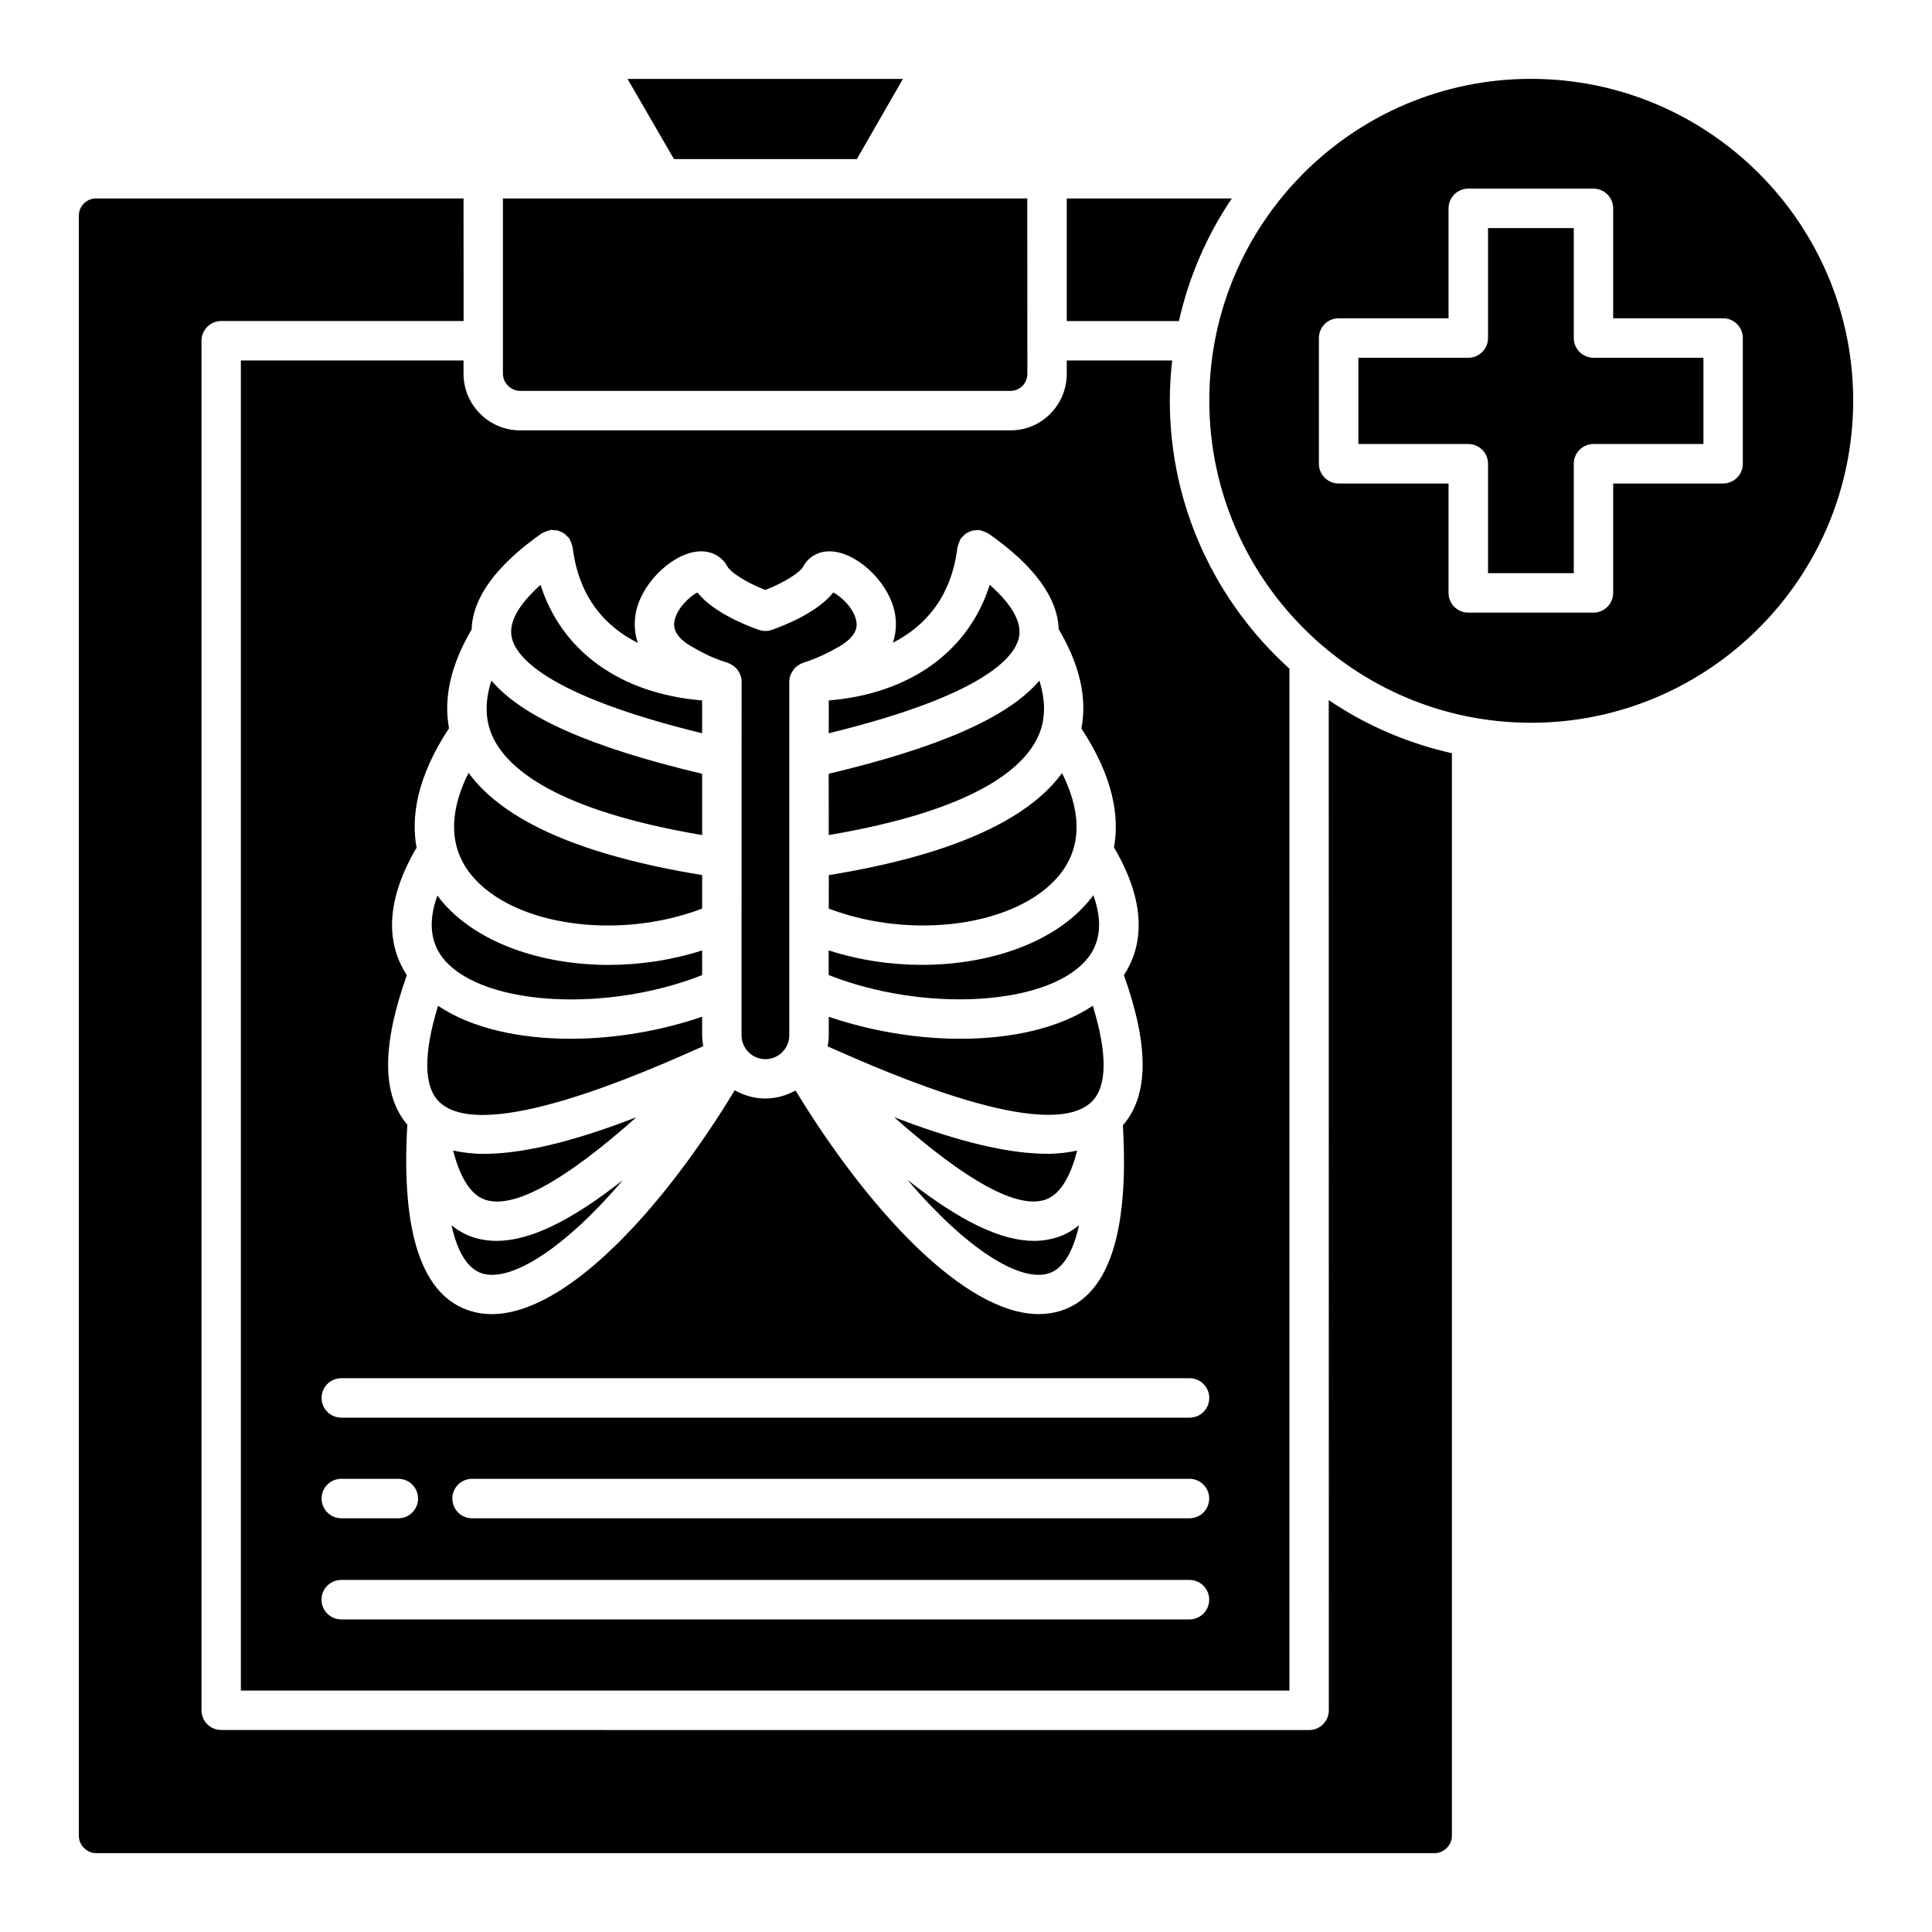 <svg width="98" height="98" viewBox="0 0 98 98" fill="none" xmlns="http://www.w3.org/2000/svg">
<g id="Vector" filter="url(#filter0_d_31_440)">
<path d="M43.356 54.67C45.928 55.656 48.777 56.526 51.132 56.526C51.668 56.526 52.167 56.462 52.639 56.364C52.339 57.527 51.848 58.573 51.023 58.854C49.602 59.334 47.03 57.928 43.356 54.67ZM33.615 49.574C31.541 50.283 29.198 50.691 26.944 50.691C24.357 50.691 21.927 50.166 20.221 49.019C19.468 51.464 19.487 53.147 20.297 53.908C22.527 56.012 30.589 52.443 33.671 51.07C33.638 50.89 33.615 50.706 33.615 50.515L33.615 49.574ZM50.45 60.943C48.778 60.943 46.704 59.949 44.031 57.849C47.027 61.367 49.73 63.042 51.181 62.596C51.912 62.375 52.434 61.52 52.733 60.151C52.411 60.41 52.059 60.617 51.669 60.748C51.286 60.875 50.881 60.943 50.45 60.943ZM44.762 46.942C43.184 46.942 41.567 46.702 40.034 46.207V47.459C44.815 49.342 50.99 49.042 53.059 46.74C53.821 45.892 53.952 44.775 53.461 43.41C53.393 43.5 53.329 43.586 53.262 43.665C51.522 45.791 48.238 46.942 44.762 46.942ZM46.708 50.691C44.455 50.691 42.107 50.283 40.038 49.574V50.515C40.038 50.706 40.015 50.898 39.981 51.078C43.048 52.435 51.132 56.001 53.356 53.905C54.166 53.144 54.185 51.46 53.431 49.015C51.725 50.166 49.291 50.691 46.708 50.691ZM21.965 60.748C21.575 60.617 21.227 60.411 20.904 60.156C21.204 61.524 21.733 62.372 22.464 62.597C23.915 63.035 26.611 61.363 29.599 57.857C26.933 59.953 24.864 60.943 23.188 60.943C22.753 60.943 22.348 60.876 21.965 60.748ZM20.983 56.361C21.283 57.523 21.778 58.573 22.606 58.855C24.039 59.342 26.611 57.932 30.278 54.674C27.709 55.664 24.871 56.53 22.524 56.53C21.973 56.53 21.467 56.462 20.983 56.361ZM41.463 6.069L43.799 2.004H29.832L32.186 6.069H41.463ZM24.384 17.827H49.27C49.734 17.827 50.113 17.437 50.113 16.957L50.109 8.067H23.51V16.957C23.514 17.43 23.911 17.827 24.384 17.827ZM40.038 44.088C44.275 45.704 49.603 44.977 51.726 42.401C53.057 40.781 52.693 38.858 51.872 37.215C50.08 39.664 46.109 41.404 40.042 42.39L40.038 44.088ZM33.615 47.463V46.21C32.082 46.702 30.466 46.942 28.887 46.945C25.408 46.945 22.123 45.794 20.376 43.672C20.312 43.593 20.248 43.511 20.185 43.425C19.697 44.786 19.832 45.899 20.59 46.746C22.656 49.045 28.835 49.345 33.615 47.463ZM33.211 30.867C33.792 31.209 34.335 31.445 34.901 31.614C34.924 31.621 34.943 31.636 34.965 31.644C35.007 31.659 35.044 31.681 35.085 31.704C35.153 31.741 35.217 31.782 35.273 31.831C35.306 31.861 35.336 31.887 35.366 31.921C35.419 31.985 35.46 32.049 35.498 32.124C35.516 32.157 35.535 32.187 35.55 32.221C35.591 32.33 35.618 32.45 35.618 32.57L35.614 44.741V44.745V48.115V48.119V50.515C35.614 51.183 36.158 51.726 36.825 51.726C37.492 51.726 38.036 51.183 38.036 50.515V48.119V48.115V44.745V44.741V32.574C38.036 32.45 38.062 32.337 38.103 32.225C38.115 32.191 38.137 32.161 38.156 32.127C38.194 32.056 38.235 31.985 38.287 31.925C38.313 31.891 38.343 31.865 38.377 31.835C38.434 31.782 38.497 31.741 38.565 31.704C38.602 31.681 38.636 31.663 38.677 31.648C38.696 31.64 38.711 31.625 38.733 31.621C39.292 31.445 39.843 31.205 40.413 30.883C41.579 30.264 41.471 29.683 41.433 29.491C41.309 28.847 40.664 28.254 40.271 28.052C39.48 29.045 37.867 29.698 37.155 29.949C36.941 30.024 36.705 30.024 36.491 29.949C35.779 29.698 34.163 29.045 33.375 28.052C32.989 28.254 32.337 28.847 32.213 29.495C32.179 29.683 32.067 30.264 33.211 30.867ZM65.404 84.756C65.404 85.307 64.958 85.757 64.403 85.757L9.221 85.753C8.67 85.753 8.22 85.307 8.22 84.752V15.285C8.22 14.734 8.666 14.284 9.221 14.284H21.516L21.513 8.067H2.87C2.39 8.067 2 8.457 2 8.937V91.13C2 91.595 2.409 92 2.87 92H70.777C71.242 92 71.647 91.591 71.647 91.13V36.207C69.379 35.697 67.264 34.778 65.4 33.511L65.404 84.756ZM21.512 16.957C21.512 18.539 22.798 19.829 24.384 19.829H49.269C50.837 19.829 52.111 18.543 52.111 16.957V16.286H57.458C57.383 16.953 57.338 17.632 57.338 18.318C57.338 23.714 59.689 28.558 63.405 31.918V83.755H10.218V16.286H21.512L21.512 16.957ZM59.336 79.142C59.336 78.591 58.89 78.141 58.335 78.141H15.31C14.759 78.141 14.309 78.588 14.309 79.142C14.309 79.694 14.755 80.144 15.31 80.144H58.335C58.89 80.144 59.336 79.694 59.336 79.142ZM15.314 75.014H18.204C18.756 75.014 19.206 74.568 19.206 74.013C19.206 73.462 18.759 73.012 18.204 73.012H15.314C14.762 73.012 14.312 73.458 14.312 74.013C14.312 74.564 14.762 75.014 15.314 75.014ZM59.336 74.013C59.336 73.462 58.89 73.012 58.335 73.012H21.946C21.395 73.012 20.945 73.458 20.945 74.013C20.945 74.564 21.391 75.014 21.946 75.014H58.339C58.89 75.014 59.336 74.564 59.336 74.013ZM15.314 67.909C14.762 67.909 14.312 68.355 14.312 68.91C14.312 69.461 14.759 69.911 15.314 69.911H58.339C58.89 69.911 59.34 69.465 59.34 68.91C59.34 68.359 58.894 67.909 58.339 67.909H15.314ZM20.777 34.939C19.119 37.451 18.846 39.48 19.134 41.013C19.123 41.028 19.108 41.036 19.097 41.054C17.35 44.069 17.77 46.143 18.636 47.466C17.361 51.051 17.372 53.54 18.662 55.051C18.336 60.574 19.416 63.758 21.879 64.504C22.22 64.609 22.576 64.658 22.944 64.658C26.738 64.658 31.639 59.3 35.269 53.304C35.73 53.563 36.255 53.721 36.821 53.721C37.38 53.721 37.893 53.567 38.355 53.316C41.999 59.307 46.907 64.657 50.694 64.657C51.061 64.657 51.417 64.605 51.763 64.504C54.215 63.754 55.283 60.582 54.957 55.081C56.273 53.57 56.296 51.073 55.01 47.466C55.876 46.142 56.296 44.069 54.548 41.054C54.537 41.032 54.515 41.02 54.503 41.002C54.785 39.472 54.503 37.451 52.853 34.954C53.154 33.405 52.767 31.718 51.702 29.914C51.646 28.313 50.454 26.686 48.137 25.062C48.126 25.055 48.111 25.051 48.096 25.044C48.039 25.01 47.979 24.988 47.916 24.965C47.852 24.942 47.788 24.913 47.724 24.901C47.709 24.898 47.698 24.89 47.683 24.886C47.63 24.879 47.582 24.894 47.529 24.898C47.469 24.901 47.409 24.894 47.353 24.909C47.271 24.927 47.199 24.961 47.128 24.995C47.087 25.017 47.042 25.032 47.004 25.059C46.937 25.104 46.888 25.16 46.832 25.22C46.806 25.25 46.768 25.269 46.746 25.302C46.738 25.314 46.738 25.329 46.727 25.34C46.689 25.396 46.671 25.46 46.648 25.524C46.626 25.587 46.596 25.648 46.584 25.711C46.581 25.726 46.573 25.737 46.569 25.752C46.251 28.358 44.856 29.806 43.288 30.604C43.529 29.914 43.446 29.288 43.356 28.932C42.977 27.41 41.38 25.966 40.071 25.966C39.498 25.966 38.999 26.255 38.744 26.735C38.59 27.024 37.848 27.522 36.821 27.927C35.793 27.522 35.051 27.02 34.897 26.735C34.638 26.255 34.144 25.966 33.57 25.966C32.261 25.966 30.664 27.41 30.285 28.932C30.199 29.288 30.116 29.918 30.353 30.612C28.77 29.813 27.361 28.37 27.046 25.752C27.042 25.737 27.034 25.726 27.031 25.711C27.019 25.644 26.993 25.584 26.967 25.52C26.944 25.456 26.922 25.396 26.888 25.34C26.881 25.329 26.881 25.314 26.869 25.299C26.847 25.265 26.809 25.246 26.779 25.216C26.727 25.156 26.674 25.1 26.607 25.055C26.57 25.029 26.524 25.014 26.483 24.991C26.408 24.954 26.337 24.92 26.255 24.905C26.198 24.894 26.142 24.898 26.086 24.894C26.033 24.894 25.985 24.875 25.928 24.883C25.913 24.886 25.902 24.894 25.887 24.898C25.82 24.909 25.76 24.935 25.696 24.961C25.632 24.984 25.568 25.006 25.512 25.04C25.501 25.047 25.486 25.047 25.471 25.059C23.157 26.69 21.973 28.325 21.924 29.926C20.87 31.725 20.488 33.402 20.777 34.939ZM92.002 18.318C92.002 27.332 84.668 34.662 75.659 34.662C66.66 34.662 59.341 27.328 59.341 18.318C59.341 9.319 66.66 2 75.659 2C84.668 2 92.002 9.319 92.002 18.318ZM86.404 15.146C86.404 14.595 85.958 14.145 85.403 14.145H79.828V8.569C79.828 8.018 79.381 7.568 78.826 7.568H72.478C71.927 7.568 71.477 8.014 71.477 8.569V14.145H65.902C65.351 14.145 64.901 14.591 64.901 15.146V21.524C64.901 22.075 65.347 22.525 65.902 22.525H71.477V28.074C71.477 28.625 71.924 29.075 72.478 29.075H78.826C79.378 29.075 79.828 28.629 79.828 28.074V22.525H85.403C85.954 22.525 86.404 22.079 86.404 21.524V15.146ZM77.829 15.146V9.57H73.48V15.146C73.48 15.697 73.034 16.147 72.479 16.147H66.903V20.523H72.479C73.03 20.523 73.48 20.969 73.48 21.524V27.073H77.829V21.524C77.829 20.973 78.275 20.523 78.83 20.523H84.406V16.147H78.83C78.279 16.147 77.829 15.697 77.829 15.146ZM60.484 8.067H52.111V14.287H57.8C58.309 12.03 59.224 9.923 60.484 8.067ZM33.615 40.358V37.249C27.987 35.918 24.5 34.381 22.925 32.521C22.588 33.575 22.603 34.531 22.989 35.367C23.728 36.976 26.199 39.105 33.615 40.358ZM33.615 44.089V42.386C27.534 41.397 23.556 39.657 21.767 37.201C20.945 38.847 20.585 40.774 21.92 42.398C24.046 44.977 29.374 45.705 33.615 44.089ZM40.038 35.195C47.935 33.264 49.491 31.322 49.69 30.313C49.862 29.436 49.127 28.483 48.205 27.662C47.14 31.033 44.163 33.189 40.039 33.53L40.038 35.195ZM33.615 35.195V33.53C29.472 33.189 26.488 31.033 25.419 27.666C24.504 28.487 23.78 29.436 23.953 30.309C24.155 31.318 25.715 33.26 33.615 35.195ZM40.038 40.358C47.436 39.105 49.907 36.98 50.65 35.375C51.036 34.539 51.058 33.583 50.721 32.525C49.146 34.381 45.659 35.915 40.035 37.249L40.038 40.358Z" fill="black"/>
</g>
<defs>
<filter id="filter0_d_31_440" x="0" y="0" width="98.002" height="98" filterUnits="userSpaceOnUse" color-interpolation-filters="sRGB">
<feFlood flood-opacity="0" result="BackgroundImageFix"/>
<feColorMatrix in="SourceAlpha" type="matrix" values="0 0 0 0 0 0 0 0 0 0 0 0 0 0 0 0 0 0 127 0" result="hardAlpha"/>
<feOffset dx="2" dy="2"/>
<feGaussianBlur stdDeviation="2"/>
<feComposite in2="hardAlpha" operator="out"/>
<feColorMatrix type="matrix" values="0 0 0 0 0 0 0 0 0 0 0 0 0 0 0 0 0 0 0.45 0"/>
<feBlend mode="normal" in2="BackgroundImageFix" result="effect1_dropShadow_31_440"/>
<feBlend mode="normal" in="SourceGraphic" in2="effect1_dropShadow_31_440" result="shape"/>
</filter>
</defs>
</svg>
